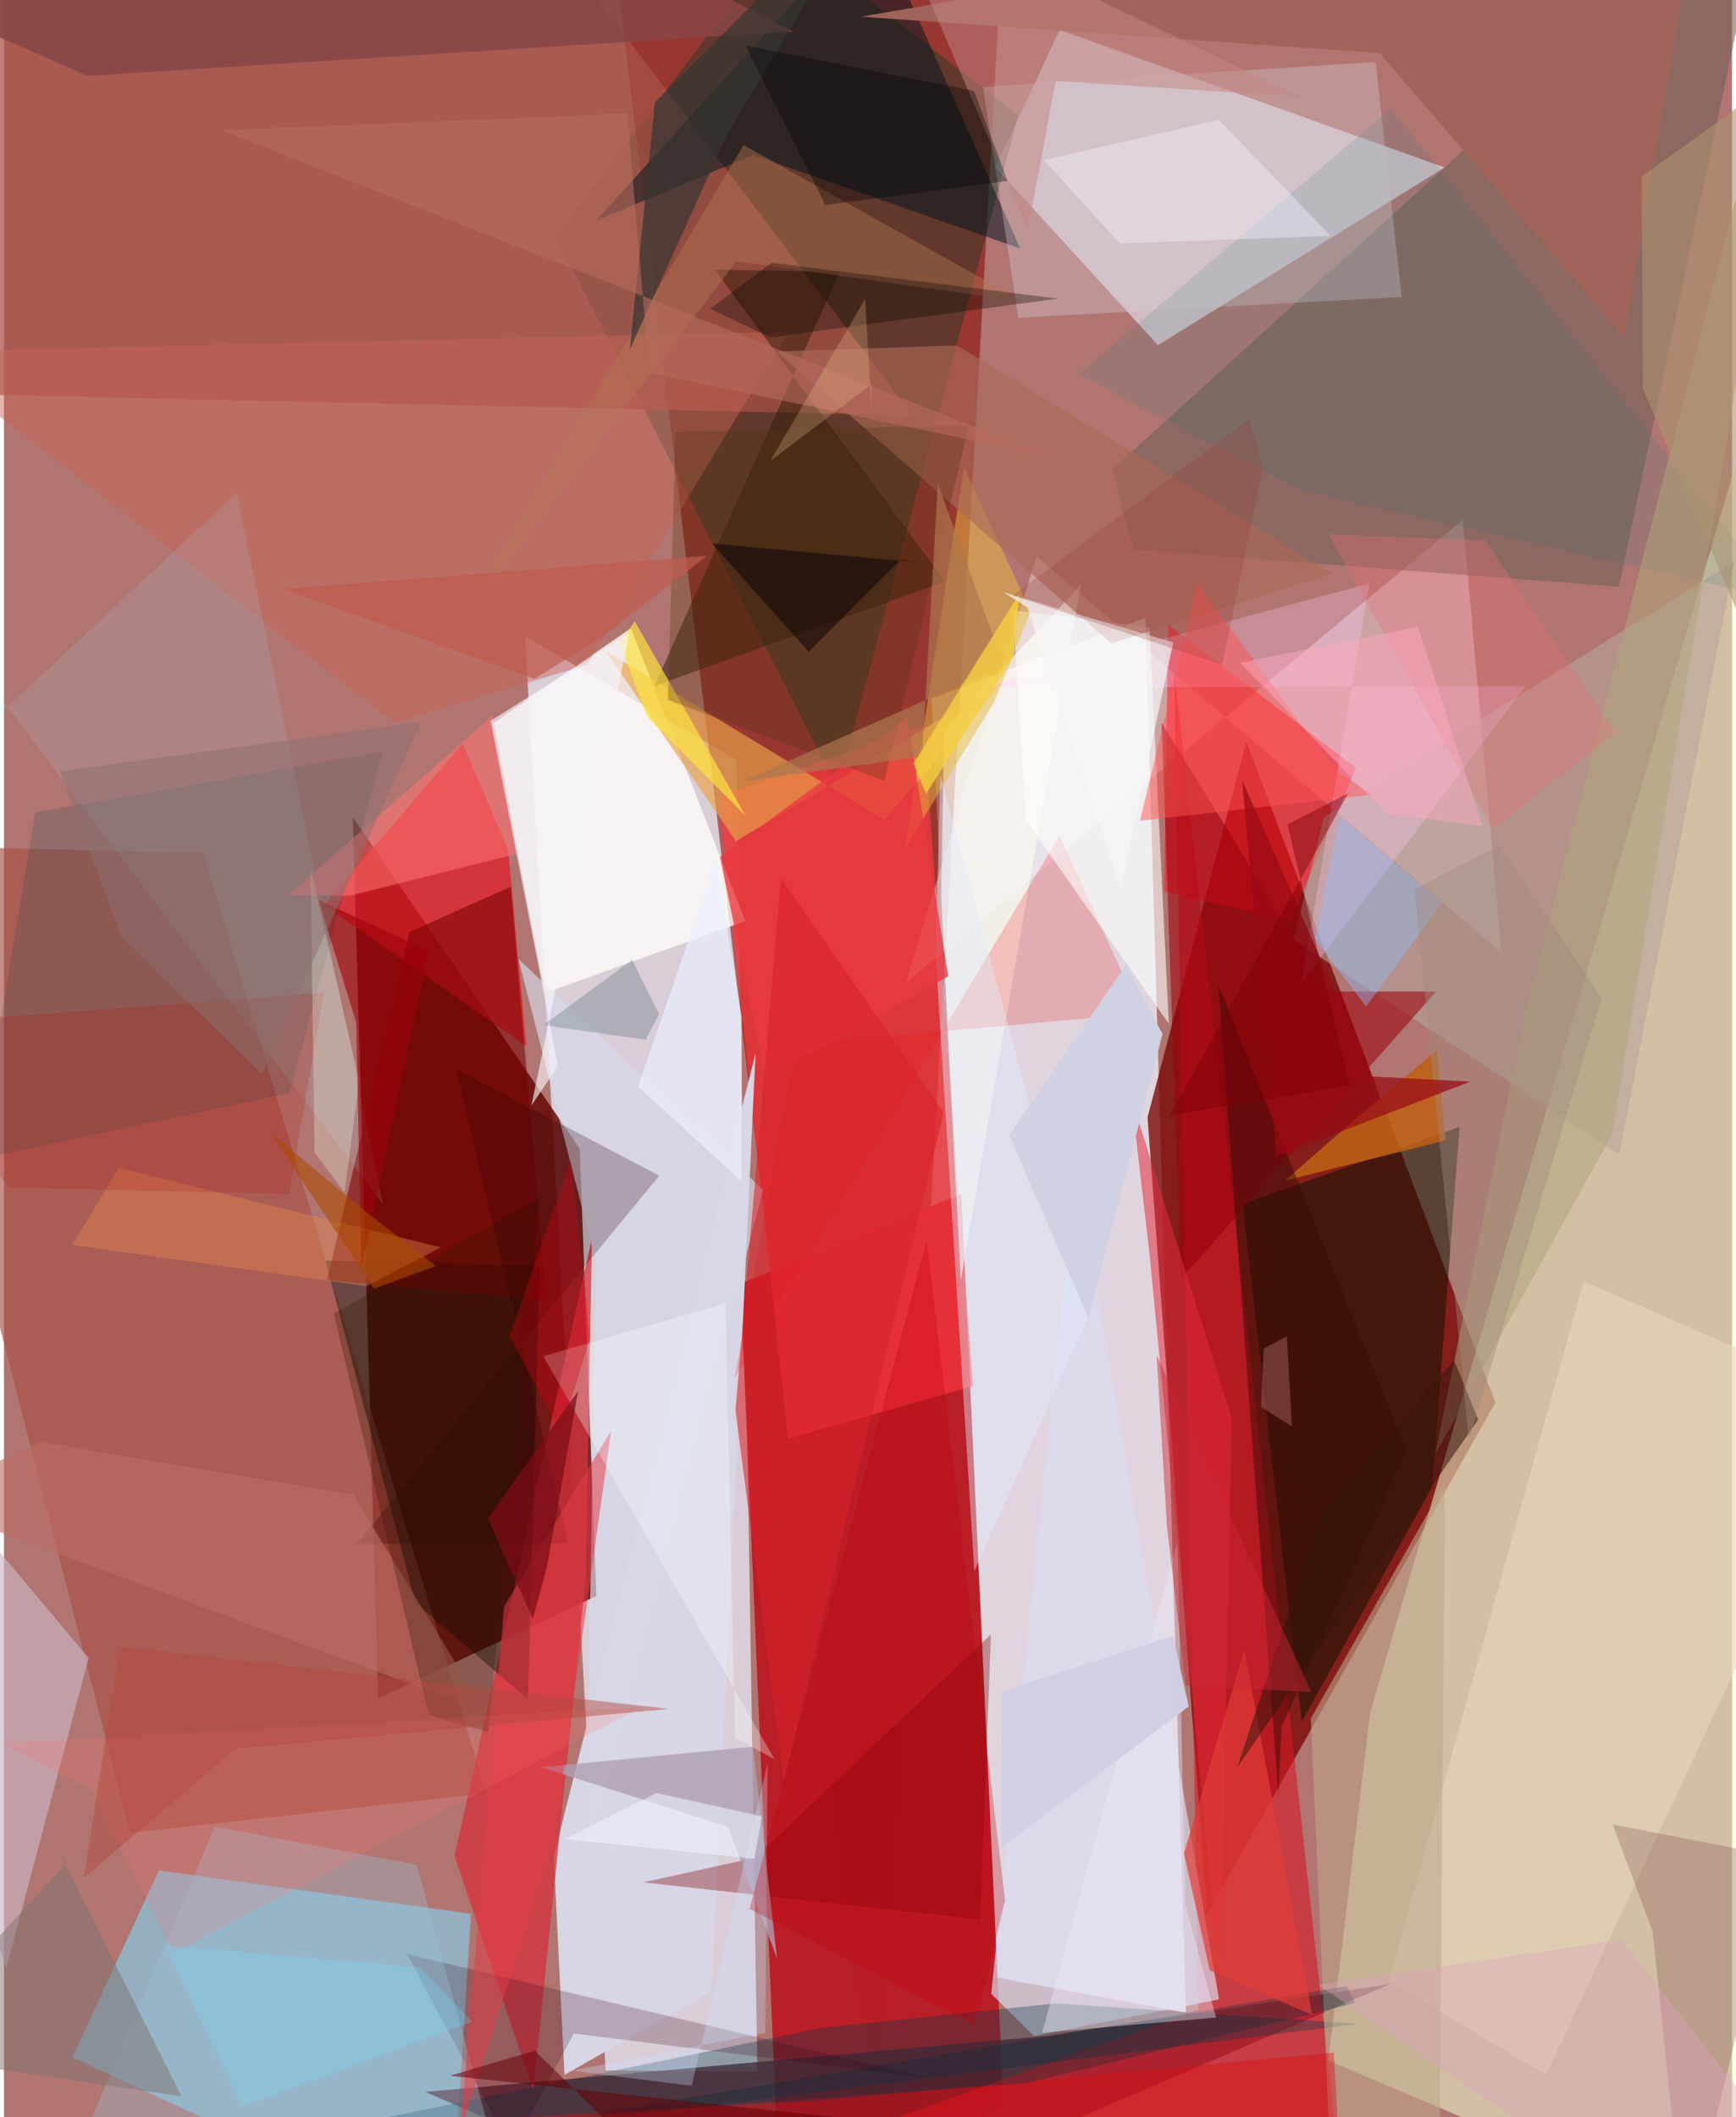 <svg xmlns="http://www.w3.org/2000/svg" width="228" height="278" viewBox="0 0 836 1024"><path fill="#b17571" d="M0 0h836v1024H0z"/><path fill="#eef1ff" fill-opacity=".769" d="M552.191 298.816l-103.464 39.092 30.32 618.343 92.737 17.202z"/><path fill="#dcd4de" fill-opacity=".929" d="M354.416 367.534l-102.33-59.832 38.978 693.713 73.4.488z"/><path fill="#780402" fill-opacity=".773" d="M553.229 540.395l28.755 385.378 139.492-247.41-120.446-319.75z"/><path fill="#850800" fill-opacity=".561" d="M290.586-62l131.411 1105.012 49.389-859.961L484.97-62z"/><path fill="#640300" fill-opacity=".816" d="M278.539 555.611l-109.79-160.385L181.056 821.5l105.52-49.58z"/><path fill="#eeffd0" fill-opacity=".533" d="M660.97 828.207L898 18.635 851.348 1086l-210.68-89.417z"/><path fill="#bb1d26" fill-opacity=".98" d="M463.148 577.47l-106.835 43.39L376.171 1086l107.365-68.035z"/><path fill="#ddd6e3" fill-opacity=".722" d="M510.746 14.513l-31.135 66.415 78.652 86.008 138.67-85.939z"/><path fill="#83d5f7" fill-opacity=".6" d="M225.92 925.657L74.987 904.626l-41.897 90.51 183.238 84.495z"/><path fill="#013a1f" fill-opacity=".361" d="M377.205-31.757l-110.16 146.33 136.308 266.752L490.7 55.752z"/><path fill="#5b212e" fill-opacity=".753" d="M203.776 1011.798L376.52 1086l294.175-126.41-167.703 25.268z"/><path fill="#ff3940" fill-opacity=".659" d="M345.559 385.456l33.838 310.373 89.364-25.452-24.014-319.625z"/><path fill="#a85147" fill-opacity=".651" d="M233.333 867.388L96.258 412.434-62 408.888l123.003 477.62z"/><path fill="#a75247" fill-opacity=".733" d="M-62 7.536v182.175l501.607 11.235L240.398-62z"/><path fill="#fff6ff" fill-opacity=".349" d="M705.782 251.413l18.68 209.363-224.94-191.701-63.376 206.453z"/><path fill="#0e1400" fill-opacity=".525" d="M627.806 832.742l-28.58-250.366 104.97-37.336-13.24 174.21z"/><path fill="#fefffa" fill-opacity=".765" d="M236.481 349.958l25.195 130.317 96.98-34.783-55.373-141.63z"/><path fill="#d51926" fill-opacity=".596" d="M650.347 1086l-84.314-762.799 11.927 648.645L259.234 1086z"/><path fill="#715f56" fill-opacity=".573" d="M854.232-62l-72.938 345.767-235.005-17.933-10.045-38.883z"/><path fill="#d8d5e4" d="M271.171 1003.525l71.189-40.46 21.212-453.462-97.573 388.254z"/><path fill="#d3333c" fill-opacity=".753" d="M281.454 763.25l-25.341 248.03-38.156-113.73 66.485-298.717z"/><path fill="#ff1222" fill-opacity=".525" d="M654.146 371.43l-31.948 74.063-60.904-14.4 1.938-128.834z"/><path fill="#e11b26" fill-opacity=".714" d="M154.815 437.711l67.103-78.103 21.95 51.226 8.884 95.153z"/><path fill="#060700" fill-opacity=".412" d="M253.508 821.866l5.708-209.671-103.651-2.52 43.531 165.6z"/><path fill="#00151e" fill-opacity=".518" d="M362.34 74.984l129.314 45.223-71.482-161.068-133.81 147.677z"/><path fill="#b6a49c" fill-opacity=".592" d="M837.151 271.458L638.491 395.28l-14.552 59.201 157.47 103.923z"/><path fill="#dadcf1" fill-opacity=".678" d="M498.26 984.729l-20.639-20.393 40.839-399.529 69.383 402.248z"/><path fill="#eaa349" fill-opacity=".659" d="M354.123 406.844l-62.974-91.932 134.708 81.569 58.917-67.66z"/><path fill="#0f444d" fill-opacity=".176" d="M183.158 363.668L137.98 528.717-12.9 560.878l28.049-168.01z"/><path fill="#f9f7ed" fill-opacity=".706" d="M454.78 352.823l66.198-69.854-58.075 336.381-9.46-184.498z"/><path fill="#003747" fill-opacity=".333" d="M396.107 980.756l112.942-11.83 146.113 9.936L5.821 1060.9z"/><path fill="#f00e05" fill-opacity=".204" d="M383.512 505.106l166.471-14.883-39.267-86.154-157.345 262.66z"/><path fill="#cab5c3" fill-opacity=".651" d="M-62 762.296v-83.053L40.974 801.957 1.107 951.894z"/><path fill="#e6d8bc" fill-opacity=".569" d="M764.24 619.858l-94.244 338.14 75.988 45.456L898 677.79z"/><path fill="#9c000c" fill-opacity=".561" d="M569.41 618.627l123.436-139.034-52.692-.062-80.073-129.873z"/><path fill="#d6cad6" fill-opacity=".361" d="M490.727 153.696l-17.101-111.64 189.942-12.04 12.581 113.623z"/><path fill="#780000" fill-opacity=".561" d="M262.301 628.931l-17.079-200.12-49.008 21.962-39.863 168.336z"/><path fill="#ffcffe" fill-opacity=".267" d="M660.625 282.218l-188.128 50.398L736 331.923l-108.25 143.5z"/><path fill="#c86656" fill-opacity=".478" d="M188.878 349.709l93.104-28.181 97.486-161.087-421.677 9.784z"/><path fill="#321a06" fill-opacity=".498" d="M314.685 331.806l140.57-50.59-111.427-150.831 60.367 1.193z"/><path fill="#fdfffc" fill-opacity=".596" d="M554.2 303.449l-66.084-8.301 6.237 101.52 69.178 98.48z"/><path fill="#e7ba41" fill-opacity=".494" d="M464.449 226.28l-28.717 184.317 43.186-70.792 17.786-44.204z"/><path fill="#ab6858" fill-opacity=".643" d="M642.702 277.517L461.022 167.07l-87.213 2.928 161.928 141.146z"/><path fill="#8a5652" fill-opacity=".314" d="M778.27 882.42l80.528 15.644L813.395 1086l-15.79-151.742z"/><path fill="#a1645a" fill-opacity=".98" d="M414.644 8.07l250.927 17.605 118.12 137.254L822.118-62z"/><path fill="#884544" fill-opacity=".882" d="M40.268 36.687L381.53 15.214 231.797-62-62-8.458z"/><path fill="#7c0000" fill-opacity=".349" d="M472.226 928.434l-162.917-18.005 54.177-11.934 114.002-108.039z"/><path fill="#e12a3a" fill-opacity=".537" d="M554.102 605.686l34.412 354.577 5.446-274.279-48.52-154.78z"/><path fill="#d7d8e9" fill-opacity=".671" d="M281.32 905.01l85.955-329.448-118.359-111.688 37.521 146.922z"/><path fill="#350017" fill-opacity=".22" d="M245.507 1039.872l-50.53-94.74 253.101 60.016-172.424-21.621z"/><path fill="#bd6115" fill-opacity=".871" d="M619.685 571.054l29.532-25.86 43.983-37.271 4.228 43.633z"/><path fill="#227b7f" fill-opacity=".133" d="M860.691 290.156L671.054 52.479l-151.24 128.58 107.37 56.213z"/><path fill="#99fdff" fill-opacity=".11" d="M112.656 238.271l70.666 344.154L-62 257.536l45.24 101.775z"/><path fill="#bea78b" fill-opacity=".58" d="M643.54 1086h50.645l2.858-368.463-64.83 113.57z"/><path fill="#e1eafe" fill-opacity=".439" d="M452.99 374.952l-2.28 86.653 18.73 298.317 54.82-122.518z"/><path fill="#aea57b" fill-opacity=".533" d="M692.419 703.347l43.706-214.416L878.797-62 777.904 548.756z"/><path fill="#ff7473" fill-opacity=".561" d="M137.484 432.99l99.029-86.963 12.144 66.805-81.328 20.418z"/><path fill="#ae9fb3" fill-opacity=".792" d="M362.357 844.817l-102.535 9.93 90.515 28.789 23.657 63.756z"/><path fill="#b47855" fill-opacity=".431" d="M492.948 145.802l-138.601-19.38-138.063 180.926L357.858 70.175z"/><path fill="#280000" fill-opacity=".243" d="M170.493 746.846l102.42-.313-54.134-229.49 98.24 51.59z"/><path fill="#370905" fill-opacity=".471" d="M678.5 701.311l-60.41 133.997-1.532 32.802-29.115-391.966z"/><path fill="#9bc0d7" fill-opacity=".345" d="M199.677 901.927l44.063 161.268L16.625 1086l85.334-202.551z"/><path fill="#8fc1ff" fill-opacity=".404" d="M634.245 454.132l24.717 32.735 36.849-50.297-49.459-41.382z"/><path fill="#e28852" fill-opacity=".4" d="M175.25 622.12l-142.22-20 22.593-37.213 155.727 38.404z"/><path fill="#e8393e" fill-opacity=".773" d="M368.48 521.929l-22.057-107.531 90.55-67.268 19.858 125.053z"/><path fill="#c48582" fill-opacity=".51" d="M627.071 46.78l-118.29-7.626-13.407 71.978-68.959-160.699z"/><path fill="#dd0a0f" fill-opacity=".404" d="M648.628 1086l-5.29-93.203-251.466 23.46-149.605 8.14z"/><path fill="#e23c46" fill-opacity=".529" d="M265.812 891.122l-45.057 140.38 21.18-254.376 51.81-85.115z"/><path fill="#002d38" fill-opacity=".294" d="M649.736 960.582l3.863 8.263-159.088 38.733-213.462 15.642z"/><path fill="#363532" fill-opacity=".706" d="M350.198 64.49L426.032-62 314.938 49.457l-12.164 119.534z"/><path fill="#bb6d65" fill-opacity=".608" d="M169 723.03L17.637 697.317l-60.82 28.452 276.024 102.078z"/><path fill="#fde43f" fill-opacity=".675" d="M311.19 346.78l-13.22-35.69 7.178-10.61 53.634 94.147z"/><path fill="#817472" fill-opacity=".514" d="M85.912 1013.965l-140.228-20.88L30.698 900.5l-3.82-4.265z"/><path fill="#ece7f6" fill-opacity=".416" d="M502.196 983.17l84.18-7.362-14.846-54.356-3.85-175.981z"/><path fill="#b30c02" fill-opacity=".18" d="M2.486 574.31L-62 496.486l216.718-16.336-16.739 97.343z"/><path fill="#2d1600" fill-opacity=".278" d="M234.26 837.838l25.075-258.525-99.746 55.968 45.894 194.11z"/><path fill="#e6f6de" fill-opacity=".306" d="M164.779 576.788l-14.57-19.475-1.89-137 23.556 102.301z"/><path fill="#e03b38" fill-opacity=".71" d="M583.323 952.925l-12.461-56.533 29.21-98.729 32.811 176.975z"/><path fill="#f8feff" fill-opacity=".302" d="M349.026 630.34l4.636 210.116 19.096 10.4L260.912 655.98z"/><path fill="#0c0700" fill-opacity=".337" d="M371.377 127.114l138.527 17.309-139.08 18.763-29.235-13.816z"/><path fill="#d9212a" fill-opacity=".576" d="M454.617 538.186l-78.72-113.536-22.023 257.38 23.425 179.731z"/><path fill="#ff5253" fill-opacity=".49" d="M644.21 372.453l-66.956-90.051-27.68 114.573 112.177-12.63z"/><path fill="#eaf0fb" fill-opacity=".671" d="M344.521 416.11l-37.733 109.461 50.014 45.758.154-79.313z"/><path fill="#37140d" fill-opacity=".549" d="M596.676 854.7l40.704-123.424 64.163-73.401 11.639 28.776z"/><path fill="#9d0009" fill-opacity=".592" d="M170.404 494.54l2.523 118.738L205.54 459.91l-53.404-24.674z"/><path fill="#f4f5ff" fill-opacity=".388" d="M587.737 57.994l54.068 56.1-102.01 3.628-36.714-40.292z"/><path fill="#ff736d" fill-opacity=".192" d="M42.407 865.575l39.437 79.143L308.19 825.703-1.404 843.1z"/><path fill="#e77177" fill-opacity=".333" d="M716.538 261.318l63.171 93.043-59.496 46.595-79.376-142.436z"/><path fill="#523611" fill-opacity=".29" d="M324.933 208.949l141.92-3.321-40.819 172.039-104.826-39.132z"/><path fill="#b66b5e" fill-opacity=".592" d="M312.23 180.23l194.05 40.625L105.364 62.987 301.506 55z"/><path fill="#788a8c" fill-opacity=".443" d="M316.935 490.506l-13.048-26.292-42.945 31.633 49.539 7.023z"/><path fill="#ae774f" fill-opacity=".69" d="M451.782 234.008l-7.557 131.899-86.652 11.952 126.11-56.084z"/><path fill="#90504e" fill-opacity=".6" d="M620.658 646.314l-11.208 5.925-1.36 28.242 14.985 9.411z"/><path fill="#090006" fill-opacity=".506" d="M389.277 315.221l44.365-44.321 12.8 1.53-103.905-9.568z"/><path fill="#f6f3f9" fill-opacity=".643" d="M302.648 306.106l-67.21 42.552 32.533 166.959-12.8 19.117z"/><path fill="#bf5c4f" fill-opacity=".69" d="M289.741 307.825l50.44-38.984-205.402 16.085 121.804 43.402z"/><path fill="#ac936f" fill-opacity=".584" d="M898 9.128l-32.902 349.537L792.88 188.02l-.575-102.636z"/><path fill="#d0cee3" fill-opacity=".988" d="M573.196 825.313l-7.692-34.14-82.815 27.035-.228 75.381z"/><path fill="#020306" fill-opacity=".349" d="M485.49 87.507l-16.18-43.535-110.56-21.965 38.649 77.14z"/><path fill="#cddffe" fill-opacity=".306" d="M369.416 852.804l-36.713 156.04-58.061-7.36 93.668-18.255z"/><path fill="#f5cf41" fill-opacity=".8" d="M446.077 383.962l-6.005-14.785 51.12-82.085-2.873 30.557z"/><path fill="#bc000e" fill-opacity=".298" d="M469.786 979.774l14.51-60.719-37.941-319.13-85.66 323.335z"/><path fill="#8b6f70" fill-opacity=".498" d="M56.885 453.278l67.9 66.186 77.056-170.339-174.747 23.95z"/><path fill="#d50015" fill-opacity=".329" d="M283.592 646.892l-9.264-85.766-29.761 85.136 24.951 46.772z"/><path fill="#cb2532" fill-opacity=".467" d="M562.58 737.842l-4.952-82.423 74.932 163.007-60.872-3.18z"/><path fill="#640006" fill-opacity=".529" d="M256.82 991.832L352.97 1086l117.526-54.665-254.722-27.361z"/><path fill="#a1897e" fill-opacity=".408" d="M682.422 430.284l40.95-21.597 49.523 73.971-64.213 213.83z"/><path fill="#ffaac2" fill-opacity=".467" d="M684.128 303.182l31.064 96.32-46.196-5.691-70.875-73.252z"/><path fill="#980915" fill-opacity=".71" d="M662.034 520.687l-63.087-143.474 16.655 182.072 93.797-36.122z"/><path fill="#7d0d15" fill-opacity=".722" d="M234.124 734.354l21.708 48.639 6.79-24.724 15.14-85.488z"/><path fill="#dfa3c1" fill-opacity=".365" d="M782.617 938.169l-146.782 21.823L820.413 1086H898z"/><path fill="#d0d1e3" fill-opacity=".996" d="M486.334 548.969l38.268 88.454 35.874-137.284-17.598-33.44z"/><path fill="#f6f6f7" fill-opacity=".694" d="M565.698 310.74l-25.476 118.706-45.145-135.71-11.46-7.243z"/><path fill="#eff6ff" fill-opacity=".549" d="M363.112 899.007l3.494-20.532-50.906-11.25-44.281 22.297z"/><path fill="#b24941" fill-opacity=".471" d="M56.002 796.5L38.695 908.216l73.313-62.422 209.76-19.254z"/><path fill="#ffcd9c" fill-opacity=".239" d="M419.788 185.79l-.107 11.98-3.058-53.194-45.94 78.451z"/><path fill="#7c0008" fill-opacity=".455" d="M650.344 383.648L563.97 539.64l87.169-14.79-30.267-126.124z"/><path fill="#983e36" fill-opacity=".255" d="M589.371 321.594l-101.29-33.612 114.426-85.355 6.569 23.35z"/><path fill="#73dfff" fill-opacity=".251" d="M115.218 1018.92l111.24-41.145-25.254-26.157-123.358-10.706z"/><path fill="#ac4c01" fill-opacity=".573" d="M178.975 623.28l-50.169-75.59 48.338 40.065 31.85 24.568z"/></svg>